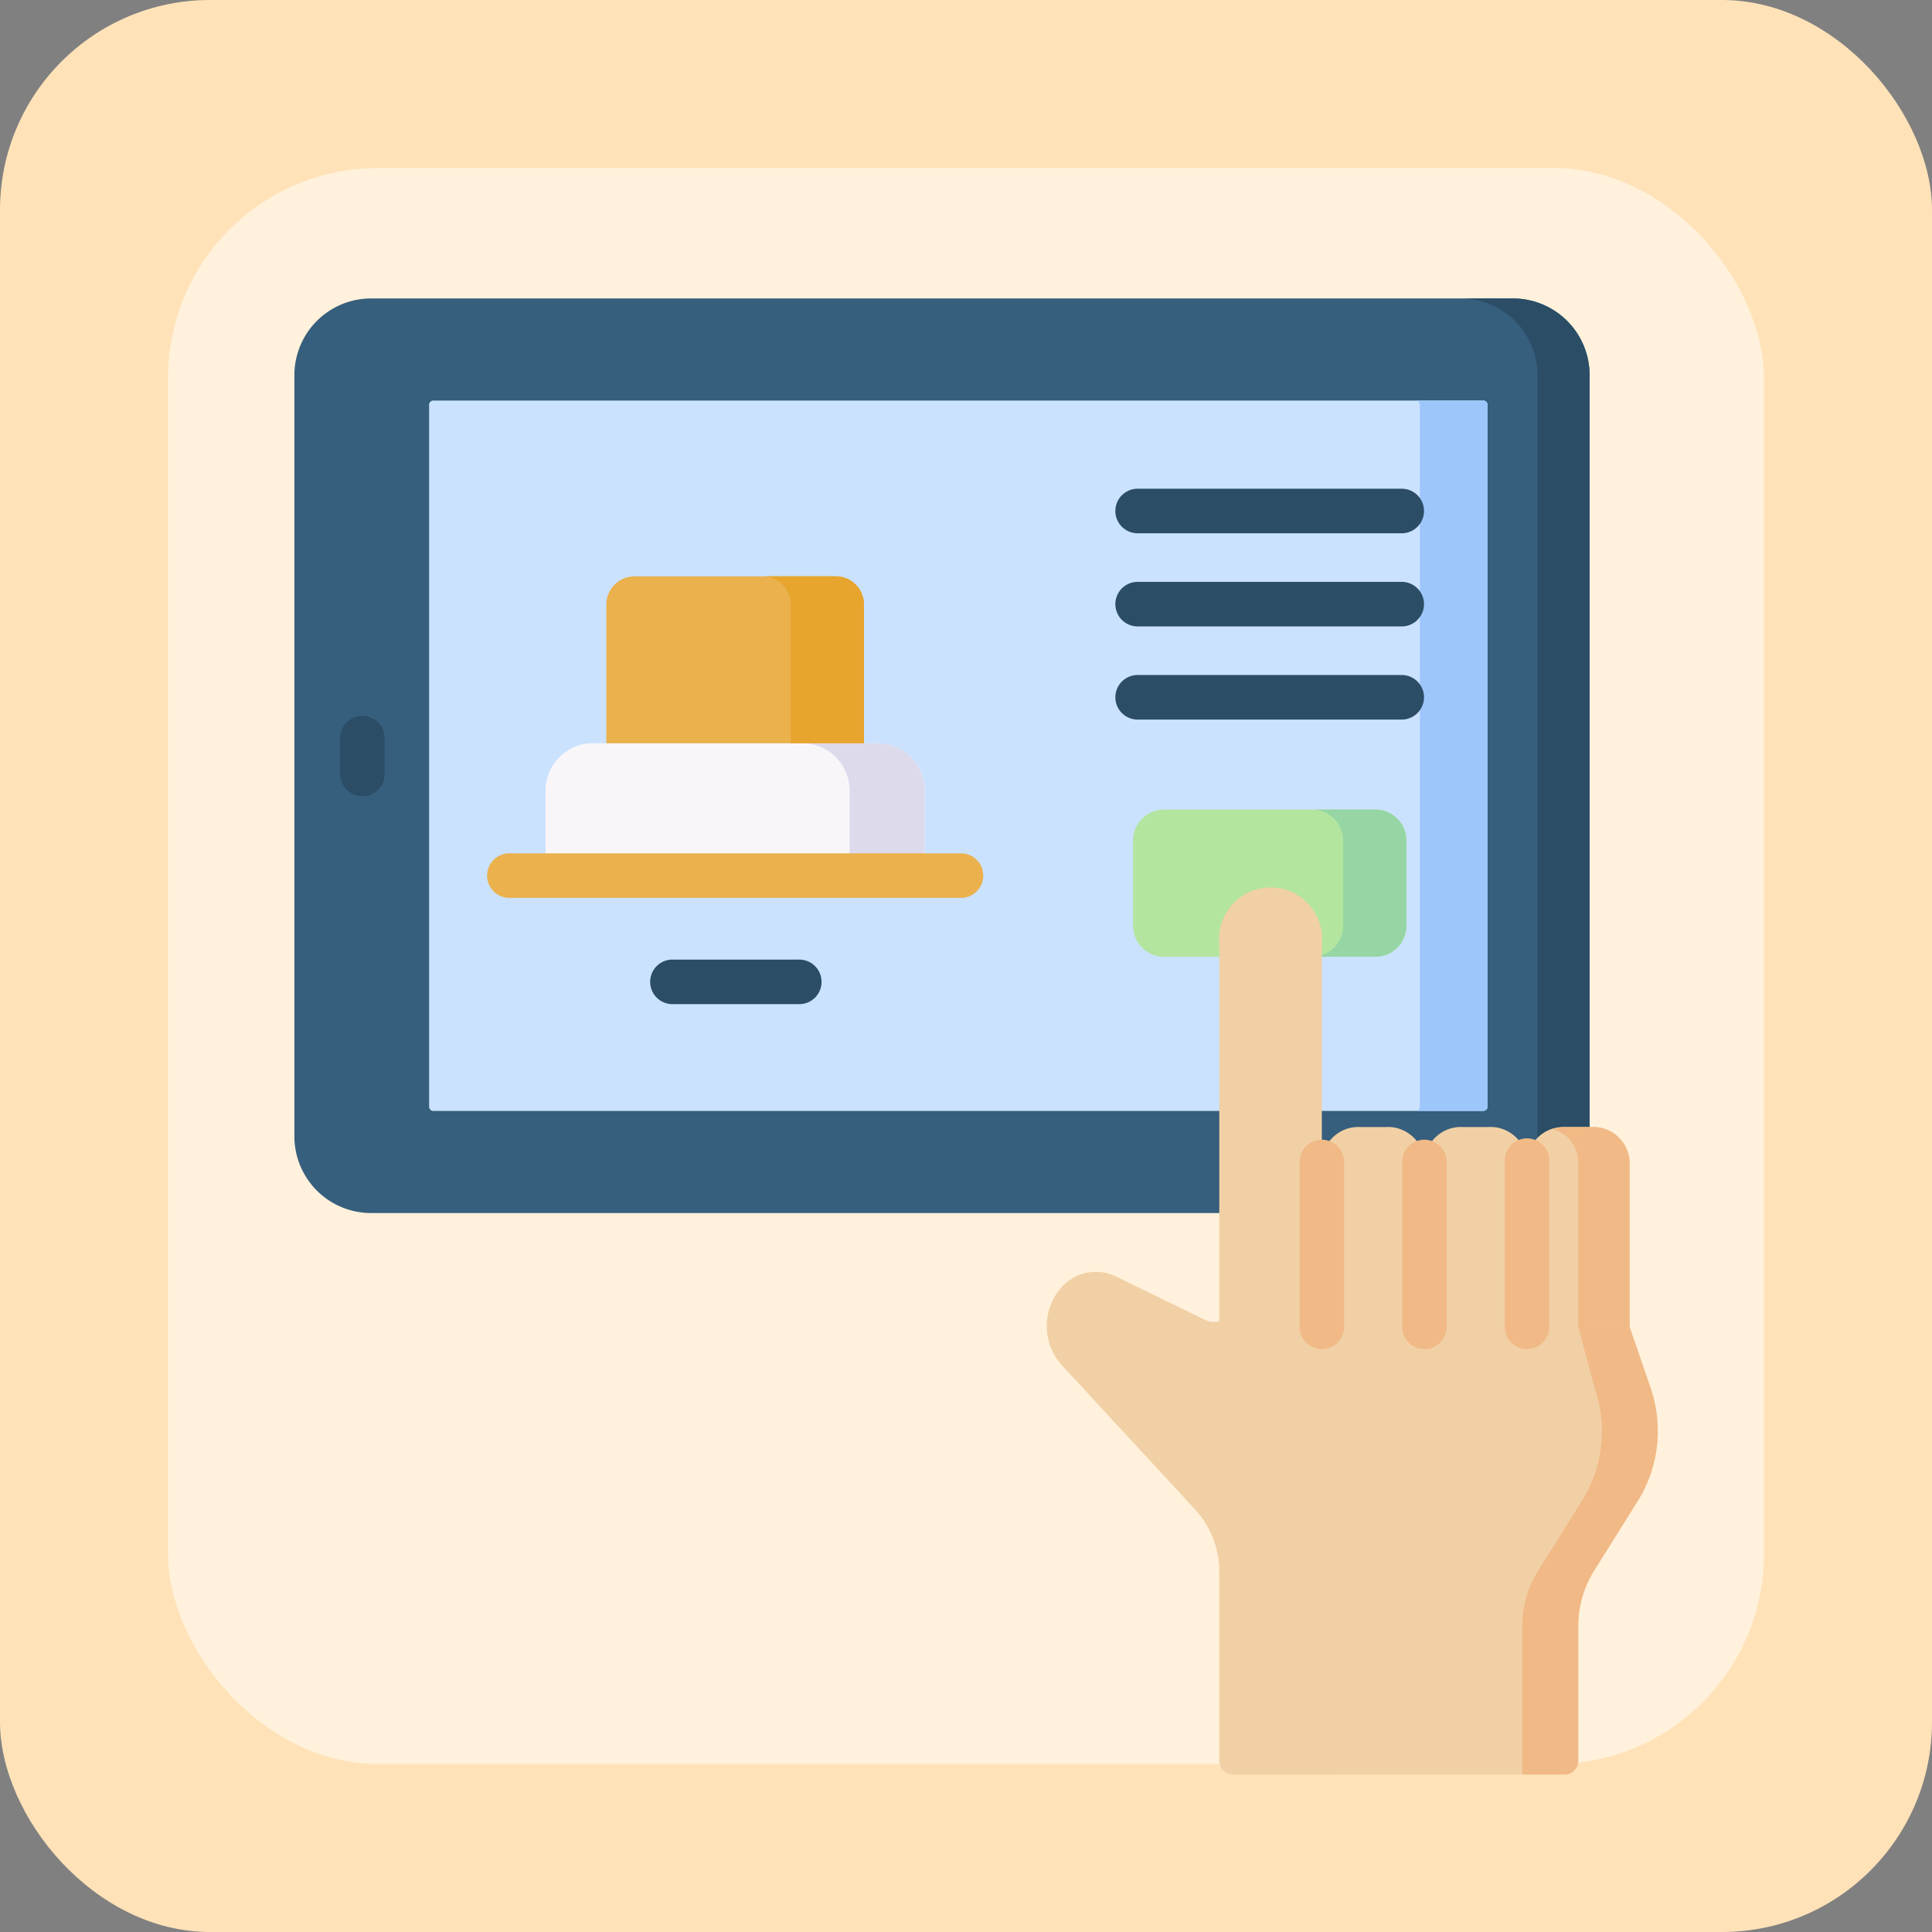 <svg xmlns="http://www.w3.org/2000/svg" width="92" height="92" viewBox="0 0 92 92">
  <rect x="0" y="0" width="92" height="92" fill="#808080" stroke="none"/>
  <g id="Grupo_31685" data-name="Grupo 31685" transform="translate(-783 -5719)">
    <g id="Grupo_31684" data-name="Grupo 31684">
      <rect id="Rectángulo_4506" data-name="Rectángulo 4506" width="92" height="92" rx="10" transform="translate(783 5719)" fill="#ffe2b8"/>
      <rect id="Rectángulo_4511" data-name="Rectángulo 4511" width="76" height="76" rx="10" transform="translate(791 5727)" fill="#fff1db"/>
    </g>
    <g id="reserva-en-linea1" transform="translate(777.479 5733.212)">
      <path id="Trazado_19193" data-name="Trazado 19193" d="M77.563,43.552H23.193A3.653,3.653,0,0,1,19.54,39.9V3.653A3.653,3.653,0,0,1,23.193,0h54.37a3.653,3.653,0,0,1,3.653,3.653V39.9A3.653,3.653,0,0,1,77.563,43.552Z" fill="#365e7d"/>
      <path id="Trazado_19194" data-name="Trazado 19194" d="M426.611,0H424.13a3.653,3.653,0,0,1,3.653,3.653V39.9a3.653,3.653,0,0,1-3.653,3.653h2.481a3.653,3.653,0,0,0,3.653-3.653V3.653A3.653,3.653,0,0,0,426.611,0Z" transform="translate(-349.047)" fill="#2b4d66"/>
      <path id="Trazado_19195" data-name="Trazado 19195" d="M116.449,35.425h-50a.2.2,0,0,0-.2.21V69.041a.2.2,0,0,0,.2.21h50a.2.2,0,0,0,.2-.21V35.635A.2.2,0,0,0,116.449,35.425Z" transform="translate(-40.295 -30.562)" fill="#cbe2ff"/>
      <path id="Trazado_19196" data-name="Trazado 19196" d="M411.69,35.425h-3.222a.2.2,0,0,1,.2.21V69.041a.2.2,0,0,1-.2.21h3.222a.2.2,0,0,0,.2-.21V35.635A.2.2,0,0,0,411.69,35.425Z" transform="translate(-335.535 -30.562)" fill="#9dc6fb"/>
      <g id="Grupo_29227" data-name="Grupo 29227" transform="translate(21.717 19.849)">
        <path id="Trazado_19197" data-name="Trazado 19197" d="M36.457,148.443a1.061,1.061,0,0,1-1.061-1.061V145.65a1.061,1.061,0,0,1,2.121,0v1.732A1.061,1.061,0,0,1,36.457,148.443Z" transform="translate(-35.396 -144.589)" fill="#2b4d66"/>
      </g>
      <path id="Trazado_19198" data-name="Trazado 19198" d="M321.969,184.3H311.91a1.479,1.479,0,0,1-1.479-1.479v-4.051a1.479,1.479,0,0,1,1.479-1.479h10.059a1.479,1.479,0,0,1,1.479,1.479v4.051A1.479,1.479,0,0,1,321.969,184.3Z" transform="translate(-250.957 -152.95)" fill="#b3e59f"/>
      <path id="Trazado_19199" data-name="Trazado 19199" d="M375.566,177.288h-3.009a1.479,1.479,0,0,1,1.479,1.479v4.051a1.479,1.479,0,0,1-1.479,1.479h3.009a1.479,1.479,0,0,0,1.479-1.479v-4.051A1.479,1.479,0,0,0,375.566,177.288Z" transform="translate(-304.554 -152.95)" fill="#95d6a4"/>
      <g id="Grupo_29228" data-name="Grupo 29228" transform="translate(55.366 44.865)">
        <path id="Trazado_19200" data-name="Trazado 19200" d="M305.166,352.235a.653.653,0,0,0,.653-.653v-6.412a4.946,4.946,0,0,1,.74-2.619l2.115-3.379a6.3,6.3,0,0,0,.589-5.345l-1-2.913-1.937-4.1H292.012l-2.831,3.532a.915.915,0,0,1-1.114.25l-4.265-2.077a2.19,2.19,0,0,0-2.622.553,2.774,2.774,0,0,0,.03,3.654l6.381,6.909a4.394,4.394,0,0,1,1.133,2.977v8.972a.653.653,0,0,0,.653.653Z" transform="translate(-280.508 -326.812)" fill="#f1d0a5"/>
      </g>
      <g id="Grupo_29229" data-name="Grupo 29229" transform="translate(78.016 44.786)">
        <path id="Trazado_19201" data-name="Trazado 19201" d="M451.6,333.33l-1-2.913-1.937-4.1-2.252-.079,1.746,4.181.783,2.913a6.3,6.3,0,0,1-.589,5.345l-2.115,3.379a4.946,4.946,0,0,0-.74,2.618v7.065h2.009a.653.653,0,0,0,.653-.653v-6.412a4.945,4.945,0,0,1,.74-2.618l2.115-3.379A6.3,6.3,0,0,0,451.6,333.33Z" transform="translate(-445.498 -326.236)" fill="#f1b986"/>
      </g>
      <g id="Grupo_29230" data-name="Grupo 29230" transform="translate(63.582 28.053)">
        <path id="Trazado_19202" data-name="Trazado 19202" d="M345.238,225.259V207.035a2.454,2.454,0,1,0-4.884,0v18.224Z" transform="translate(-340.354 -204.344)" fill="#f1d0a5"/>
        <path id="Trazado_19203" data-name="Trazado 19203" d="M380.818,296.925v-7.878a1.74,1.74,0,0,0-1.83-1.633h-1.224a1.74,1.74,0,0,0-1.83,1.633v7.878Z" transform="translate(-371.049 -276.011)" fill="#f1d0a5"/>
        <path id="Trazado_19204" data-name="Trazado 19204" d="M416.4,296.925v-7.878a1.74,1.74,0,0,0-1.83-1.633h-1.224a1.74,1.74,0,0,0-1.83,1.633v7.878Z" transform="translate(-401.746 -276.011)" fill="#f1d0a5"/>
        <path id="Trazado_19205" data-name="Trazado 19205" d="M451.979,296.925v-7.878a1.74,1.74,0,0,0-1.83-1.633h-1.224a1.74,1.74,0,0,0-1.83,1.633v7.878Z" transform="translate(-432.441 -276.011)" fill="#f1d0a5"/>
      </g>
      <path id="Trazado_19206" data-name="Trazado 19206" d="M457.823,287.415H456.6a2.024,2.024,0,0,0-.609.095,1.656,1.656,0,0,1,1.221,1.538v7.878h2.442v-7.878A1.74,1.74,0,0,0,457.823,287.415Z" transform="translate(-376.534 -247.958)" fill="#f1b986"/>
      <g id="Grupo_29231" data-name="Grupo 29231" transform="translate(67.406 40.029)">
        <path id="Trazado_19207" data-name="Trazado 19207" d="M369.269,301.581a1.061,1.061,0,0,1-1.061-1.061v-7.878a1.061,1.061,0,0,1,2.121,0v7.878A1.061,1.061,0,0,1,369.269,301.581Z" transform="translate(-368.208 -291.582)" fill="#f1b986"/>
      </g>
      <g id="Grupo_29232" data-name="Grupo 29232" transform="translate(72.29 40.029)">
        <path id="Trazado_19208" data-name="Trazado 19208" d="M404.849,301.581a1.061,1.061,0,0,1-1.061-1.061v-7.878a1.061,1.061,0,0,1,2.121,0v7.878A1.06,1.06,0,0,1,404.849,301.581Z" transform="translate(-403.788 -291.582)" fill="#f1b986"/>
      </g>
      <g id="Grupo_29233" data-name="Grupo 29233" transform="translate(77.175 40.029)">
        <path id="Trazado_19209" data-name="Trazado 19209" d="M440.43,301.581a1.061,1.061,0,0,1-1.061-1.061v-7.878a1.061,1.061,0,1,1,2.121,0v7.878A1.061,1.061,0,0,1,440.43,301.581Z" transform="translate(-439.369 -291.582)" fill="#f1b986"/>
      </g>
      <path id="Trazado_19210" data-name="Trazado 19210" d="M124.719,160.592H106.662v-4.044a2.258,2.258,0,0,1,2.258-2.258h13.54a2.258,2.258,0,0,1,2.258,2.258v4.044Z" transform="translate(-75.162 -133.109)" fill="#f9f6f9"/>
      <path id="Trazado_19211" data-name="Trazado 19211" d="M199.3,154.29h-3.571a2.258,2.258,0,0,1,2.258,2.258v4.044h3.571v-4.044A2.258,2.258,0,0,0,199.3,154.29Z" transform="translate(-152.006 -133.109)" fill="#dddaec"/>
      <path id="Trazado_19212" data-name="Trazado 19212" d="M140,104.314H127.727v-6.6a1.349,1.349,0,0,1,1.349-1.349h9.575A1.349,1.349,0,0,1,140,97.71v6.6Z" transform="translate(-93.335 -83.132)" fill="#eab14d"/>
      <path id="Trazado_19213" data-name="Trazado 19213" d="M185.389,96.361H181.9a1.349,1.349,0,0,1,1.349,1.349v6.6h3.487v-6.6a1.349,1.349,0,0,0-1.349-1.349Z" transform="translate(-140.073 -83.132)" fill="#e7a52e"/>
      <g id="Grupo_29234" data-name="Grupo 29234" transform="translate(28.749 26.423)">
        <path id="Trazado_19214" data-name="Trazado 19214" d="M109.118,194.593H87.679a1.061,1.061,0,1,1,0-2.121h21.439a1.061,1.061,0,1,1,0,2.121Z" transform="translate(-86.618 -192.472)" fill="#eab14d"/>
      </g>
      <g id="Grupo_29235" data-name="Grupo 29235" transform="translate(36.449 31.483)">
        <path id="Trazado_19215" data-name="Trazado 19215" d="M149.809,231.452H143.77a1.061,1.061,0,0,1,0-2.121h6.039a1.061,1.061,0,1,1,0,2.121Z" transform="translate(-142.709 -229.331)" fill="#2b4d66"/>
      </g>
      <g id="Grupo_29236" data-name="Grupo 29236" transform="translate(58.667 9.061)">
        <path id="Trazado_19216" data-name="Trazado 19216" d="M318.122,68.121h-12.51a1.061,1.061,0,1,1,0-2.121h12.51a1.061,1.061,0,1,1,0,2.121Z" transform="translate(-304.552 -66)" fill="#2b4d66"/>
      </g>
      <g id="Grupo_29237" data-name="Grupo 29237" transform="translate(58.667 13.496)">
        <path id="Trazado_19217" data-name="Trazado 19217" d="M318.122,100.432h-12.51a1.061,1.061,0,1,1,0-2.121h12.51a1.061,1.061,0,1,1,0,2.121Z" transform="translate(-304.552 -98.311)" fill="#2b4d66"/>
      </g>
      <g id="Grupo_29238" data-name="Grupo 29238" transform="translate(58.667 17.932)">
        <path id="Trazado_19218" data-name="Trazado 19218" d="M318.122,132.742h-12.51a1.061,1.061,0,1,1,0-2.121h12.51a1.061,1.061,0,1,1,0,2.121Z" transform="translate(-304.552 -130.621)" fill="#2b4d66"/>
      </g>
    </g>
  </g>
</svg>
